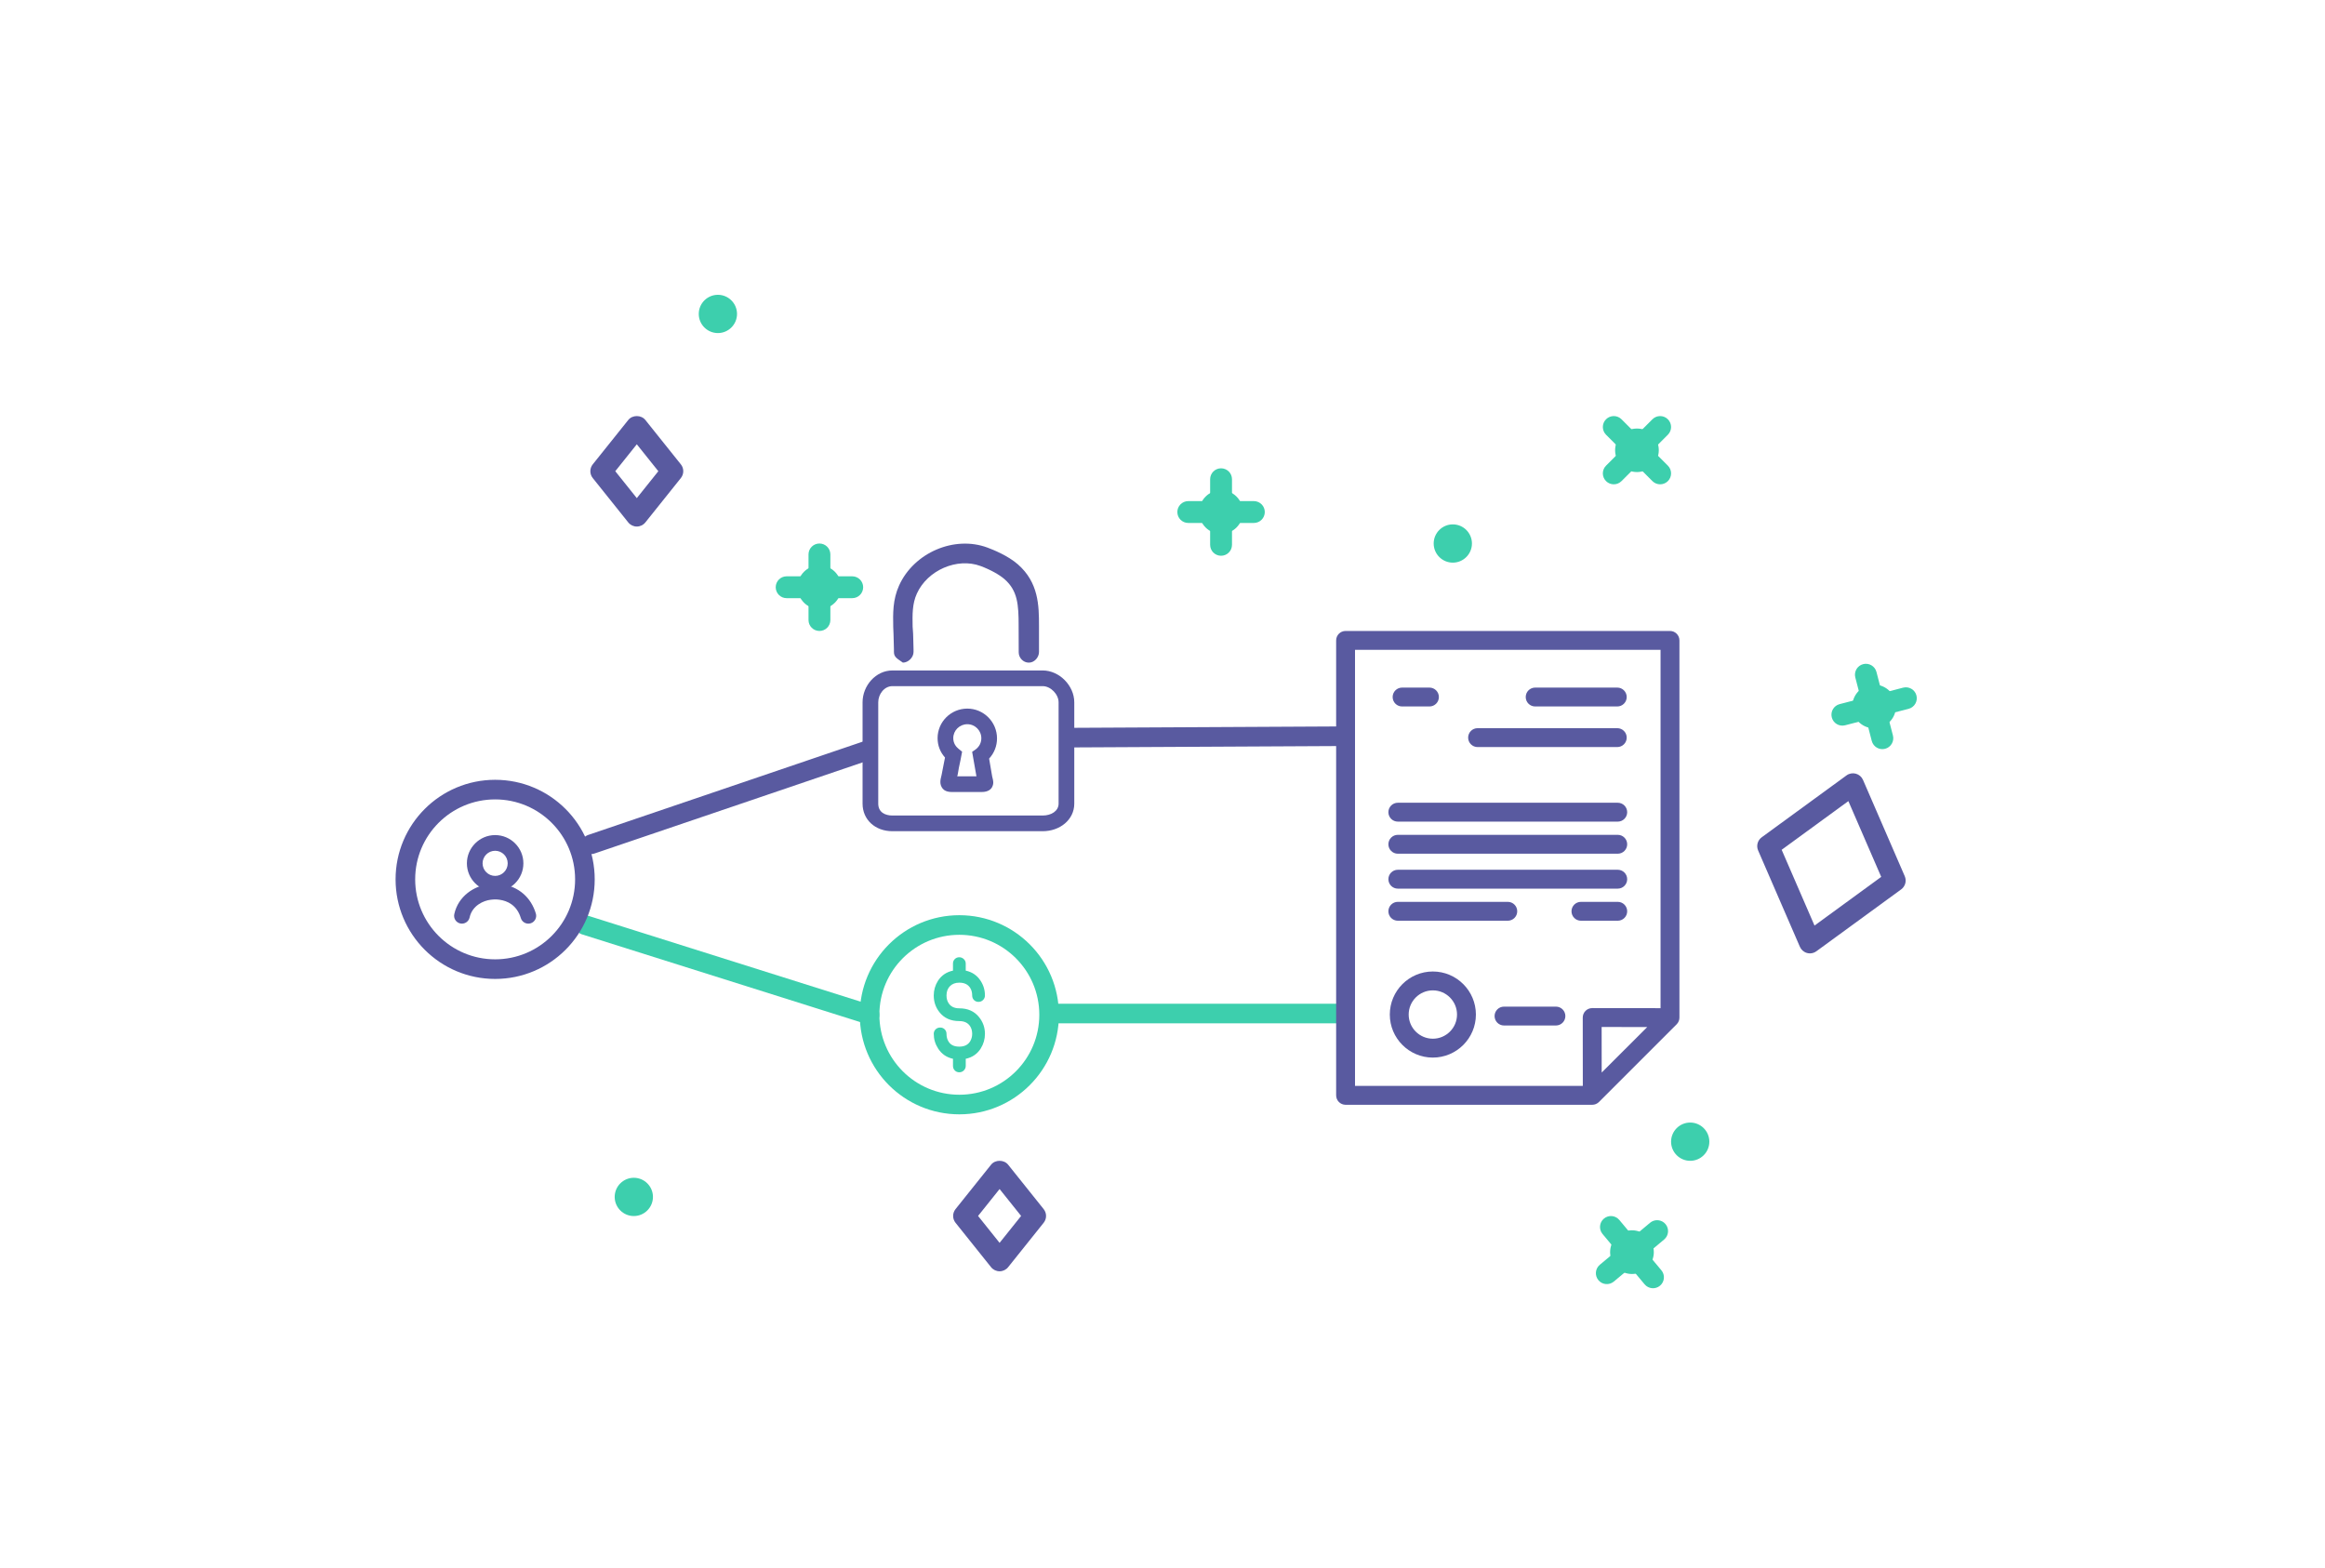<?xml version="1.0" encoding="utf-8"?>
<!-- Generator: Adobe Illustrator 16.0.0, SVG Export Plug-In . SVG Version: 6.00 Build 0)  -->
<!DOCTYPE svg PUBLIC "-//W3C//DTD SVG 1.1//EN" "http://www.w3.org/Graphics/SVG/1.1/DTD/svg11.dtd">
<svg version="1.1" preserveAspectRatio="xMinYMin meet" id="Layer_1" xmlns="http://www.w3.org/2000/svg" xmlns:xlink="http://www.w3.org/1999/xlink" x="0px" y="0px"
	 viewBox="0 0 593 400" enable-background="new 0 0 593 400" xml:space="preserve">
<path fill="#595AA0" d="M461.627,243.159c-0.245,0-0.491-0.031-0.732-0.098c-0.817-0.222-1.489-0.805-1.826-1.582l-10.652-24.568
	c-0.519-1.195-0.14-2.592,0.914-3.361l21.631-15.785c0.685-0.499,1.56-0.66,2.376-0.438c0.817,0.223,1.488,0.804,1.826,1.582
	l10.652,24.568c0.519,1.195,0.14,2.592-0.914,3.361l-21.632,15.785C462.788,242.976,462.211,243.159,461.627,243.159z
	 M454.42,216.739l8.379,19.326l17.013-12.416l-8.379-19.325L454.42,216.739z"/>
<path fill="#595AA0" d="M162.419,134.296c-0.846,0-1.648-0.386-2.176-1.047l-9.063-11.326c-0.814-1.019-0.814-2.466,0-3.484
	l9.063-11.326c1.057-1.322,3.297-1.322,4.354,0l9.062,11.326c0.815,1.019,0.815,2.466,0,3.484l-9.062,11.326
	C164.068,133.91,163.267,134.296,162.419,134.296z M156.929,120.181l5.49,6.863l5.491-6.863l-5.491-6.863L156.929,120.181z"/>
<path fill="#595AA0" d="M254.949,324.241c-0.846,0-1.648-0.386-2.176-1.047l-9.063-11.326c-0.814-1.019-0.814-2.466,0-3.484
	l9.063-11.326c1.057-1.322,3.297-1.322,4.354,0l9.062,11.326c0.815,1.019,0.815,2.466,0,3.484l-9.062,11.326
	C256.599,323.855,255.797,324.241,254.949,324.241z M249.459,310.126l5.49,6.863l5.491-6.863l-5.491-6.863L249.459,310.126z"/>
<path fill="#3DCFAD" d="M209.002,160.927c-1.54,0-2.789-1.248-2.789-2.788V141.41c0-1.54,1.249-2.788,2.789-2.788
	s2.788,1.248,2.788,2.788v16.729C211.79,159.679,210.542,160.927,209.002,160.927z"/>
<path fill="#3DCFAD" d="M217.366,152.563h-16.729c-1.54,0-2.789-1.249-2.789-2.788s1.249-2.788,2.789-2.788h16.729
	c1.539,0,2.787,1.249,2.787,2.788S218.905,152.563,217.366,152.563z"/>
<path fill="#3DCFAD" d="M209.002,155.351c-3.075,0-5.577-2.502-5.577-5.576c0-3.075,2.502-5.576,5.577-5.576
	s5.575,2.501,5.575,5.576C214.577,152.849,212.077,155.351,209.002,155.351z"/>
<path fill="#3DCFAD" d="M423.392,327.917c-1.182,0.987-2.94,0.831-3.928-0.351l-10.728-12.836c-0.987-1.182-0.829-2.94,0.353-3.928
	c1.182-0.988,2.939-0.831,3.927,0.352l10.728,12.836C424.73,325.172,424.573,326.93,423.392,327.917z"/>
<path fill="#3DCFAD" d="M424.446,316.136l-12.836,10.728c-1.182,0.987-2.941,0.83-3.929-0.352c-0.986-1.181-0.829-2.94,0.353-3.928
	l12.836-10.728c1.181-0.986,2.939-0.828,3.927,0.353C425.783,313.39,425.627,315.148,424.446,316.136z"/>
<path fill="#3DCFAD" d="M419.816,323.639c-2.36,1.972-5.884,1.656-7.855-0.702c-1.973-2.36-1.656-5.884,0.703-7.855
	s5.882-1.656,7.854,0.703C422.49,318.144,422.176,321.666,419.816,323.639z"/>
<path fill="#3DCFAD" d="M311.438,141.746c-1.54,0-2.789-1.248-2.789-2.787v-16.729c0-1.54,1.249-2.788,2.789-2.788
	c1.538,0,2.787,1.248,2.787,2.788v16.729C314.226,140.498,312.977,141.746,311.438,141.746z"/>
<path fill="#3DCFAD" d="M319.802,133.382h-16.729c-1.538,0-2.787-1.248-2.787-2.788c0-1.539,1.249-2.787,2.787-2.787h16.729
	c1.539,0,2.788,1.248,2.788,2.787C322.59,132.134,321.341,133.382,319.802,133.382z"/>
<path fill="#3DCFAD" d="M311.438,136.17c-3.076,0-5.577-2.501-5.577-5.576c0-3.074,2.501-5.576,5.577-5.576
	c3.074,0,5.575,2.502,5.575,5.576C317.014,133.669,314.513,136.17,311.438,136.17z"/>
<path fill="#3DCFAD" d="M480.801,190.979c-1.49,0.387-3.013-0.508-3.399-1.998l-4.198-16.193c-0.387-1.491,0.509-3.013,2-3.399
	c1.488-0.386,3.011,0.509,3.397,1.999l4.198,16.194C483.186,189.072,482.29,190.594,480.801,190.979z"/>
<path fill="#3DCFAD" d="M486.797,180.784l-16.193,4.199c-1.489,0.386-3.012-0.509-3.398-2c-0.386-1.489,0.51-3.011,1.999-3.397
	l16.194-4.198c1.489-0.387,3.012,0.508,3.397,1.998C489.183,178.876,488.287,180.397,486.797,180.784z"/>
<path fill="#3DCFAD" d="M479.401,185.582c-2.978,0.772-6.026-1.021-6.798-3.998c-0.771-2.976,1.021-6.025,3.999-6.798
	c2.976-0.771,6.024,1.023,6.796,3.999C484.171,181.762,482.377,184.811,479.401,185.582z"/>
<path fill="#3DCFAD" d="M411.599,123.525c-0.714,0-1.427-0.273-1.972-0.817c-1.089-1.089-1.089-2.854,0-3.942l11.828-11.828
	c1.088-1.09,2.854-1.09,3.943,0c1.088,1.088,1.088,2.854,0,3.941l-11.828,11.829C413.025,123.252,412.312,123.525,411.599,123.525z"
	/>
<path fill="#3DCFAD" d="M423.426,123.525c-0.713,0-1.426-0.272-1.971-0.816l-11.828-11.829c-1.089-1.088-1.089-2.854,0-3.942
	c1.09-1.089,2.854-1.089,3.943,0l11.828,11.828c1.088,1.089,1.088,2.854,0,3.943C424.854,123.253,424.14,123.525,423.426,123.525z"
	/>
<path fill="#3DCFAD" d="M417.512,120.4c-1.488,0-2.889-0.58-3.941-1.633c-2.175-2.178-2.175-5.715,0-7.889
	c2.106-2.105,5.777-2.106,7.885,0.001c2.168,2.173,2.169,5.708,0.004,7.884C420.401,119.82,419.002,120.4,417.512,120.4z"/>
<g>
	<path fill="#3DCFAD" d="M187.284,80.07c0,2.311-1.872,4.183-4.184,4.183c-2.31,0-4.182-1.872-4.182-4.183
		c0-2.31,1.872-4.183,4.182-4.183C185.412,75.888,187.284,77.761,187.284,80.07"/>
	<path fill="#3DCFAD" d="M183.101,84.949c-2.689,0-4.879-2.188-4.879-4.879s2.189-4.88,4.879-4.88c2.69,0,4.879,2.189,4.879,4.88
		S185.791,84.949,183.101,84.949z M183.101,76.585c-1.922,0-3.484,1.564-3.484,3.485c0,1.922,1.563,3.485,3.484,3.485
		c1.923,0,3.486-1.563,3.486-3.485C186.587,78.149,185.023,76.585,183.101,76.585z"/>
</g>
<g>
	<path fill="#3DCFAD" d="M374.729,138.622c0,2.311-1.872,4.183-4.184,4.183c-2.31,0-4.182-1.872-4.182-4.183
		c0-2.31,1.872-4.183,4.182-4.183C372.856,134.439,374.729,136.313,374.729,138.622"/>
	<path fill="#3DCFAD" d="M370.545,143.501c-2.689,0-4.879-2.188-4.879-4.879s2.189-4.88,4.879-4.88c2.69,0,4.879,2.189,4.879,4.88
		S373.235,143.501,370.545,143.501z M370.545,135.137c-1.922,0-3.484,1.564-3.484,3.485c0,1.922,1.563,3.485,3.484,3.485
		c1.923,0,3.486-1.563,3.486-3.485C374.031,136.701,372.468,135.137,370.545,135.137z"/>
</g>
<g>
	<path fill="#3DCFAD" d="M435.276,291.188c0,2.311-1.872,4.183-4.184,4.183c-2.31,0-4.182-1.872-4.182-4.183
		c0-2.31,1.872-4.183,4.182-4.183C433.404,287.005,435.276,288.878,435.276,291.188"/>
	<path fill="#3DCFAD" d="M431.093,296.066c-2.689,0-4.879-2.188-4.879-4.879s2.189-4.88,4.879-4.88c2.69,0,4.879,2.189,4.879,4.88
		S433.783,296.066,431.093,296.066z M431.093,287.702c-1.922,0-3.484,1.564-3.484,3.485c0,1.922,1.563,3.485,3.484,3.485
		c1.923,0,3.486-1.563,3.486-3.485C434.579,289.267,433.016,287.702,431.093,287.702z"/>
</g>
<g>
	<path fill="#3DCFAD" d="M165.842,305.274c0,2.311-1.872,4.183-4.184,4.183c-2.31,0-4.182-1.872-4.182-4.183
		c0-2.31,1.872-4.183,4.182-4.183C163.97,301.092,165.842,302.965,165.842,305.274"/>
	<path fill="#3DCFAD" d="M161.658,310.153c-2.689,0-4.879-2.188-4.879-4.879s2.189-4.88,4.879-4.88c2.69,0,4.879,2.189,4.879,4.88
		S164.349,310.153,161.658,310.153z M161.658,301.789c-1.922,0-3.484,1.564-3.484,3.485c0,1.922,1.563,3.485,3.484,3.485
		c1.923,0,3.486-1.563,3.486-3.485C165.145,303.354,163.581,301.789,161.658,301.789z"/>
</g>
<line fill="none" stroke="#595AA0" stroke-width="5" stroke-linecap="round" stroke-linejoin="round" stroke-miterlimit="10" x1="220.885" y1="191.507" x2="150.789" y2="215.332"/>
<line fill="none" stroke="#3DCFAD" stroke-width="5" stroke-linecap="round" stroke-linejoin="round" stroke-miterlimit="10" x1="221.789" y1="258.817" x2="149.183" y2="235.923"/>
<line fill="none" stroke="#595AA0" stroke-width="5" stroke-linecap="round" stroke-linejoin="round" stroke-miterlimit="10" x1="340.789" y1="187.784" x2="273.789" y2="188.13"/>
<line fill="none" stroke="#3DCFAD" stroke-width="5" stroke-linecap="round" stroke-linejoin="round" stroke-miterlimit="10" x1="270" y1="258.5" x2="341" y2="258.5"/>
<path fill="#595AA0" d="M134.755,235.577c0.191,0,0.386-0.027,0.578-0.085c1.058-0.319,1.657-1.436,1.338-2.492
	c-1.243-4.127-4.388-6.848-8.626-7.466c-1.376-0.2-2.248-0.159-3.472-0.008c-3.6,0.45-7.688,2.981-8.706,7.621
	c-0.237,1.079,0.445,2.146,1.524,2.383c1.076,0.235,2.146-0.446,2.382-1.524c0.687-3.123,3.651-4.305,5.295-4.51
	c0.965-0.119,1.471-0.139,2.4-0.004c1.893,0.276,4.361,1.309,5.372,4.662C133.102,235.02,133.896,235.577,134.755,235.577z"/>
<path fill="#595AA0" d="M119.084,220.193c0-3.973,3.231-7.203,7.204-7.203c3.972,0,7.204,3.23,7.204,7.203s-3.232,7.205-7.204,7.205
	C122.315,227.398,119.084,224.166,119.084,220.193z M123.084,220.193c0,1.767,1.438,3.205,3.204,3.205s3.204-1.438,3.204-3.205
	s-1.438-3.203-3.204-3.203S123.084,218.427,123.084,220.193z"/>
<circle fill="none" stroke="#595AA0" stroke-width="5" stroke-miterlimit="10" cx="126.288" cy="224.283" r="22.895"/>
<path fill="#595AA0" d="M265.935,212h-38.323c-4.387,0-7.611-2.931-7.611-7.035v-25.837c0-4.252,3.371-8.128,7.611-8.128h38.323
	c4.258,0,8.065,3.876,8.065,8.128v25.837C274,209.069,270.339,212,265.935,212z M227.611,175c-2.072,0-3.611,2.044-3.611,4.128
	v25.837c0,2.179,1.712,3.035,3.611,3.035h38.323c2.197,0,4.065-1.143,4.065-3.035v-25.837c0-2.047-2.012-4.128-4.065-4.128H227.611z
	"/>
<path fill="#595AA0" d="M250.411,202h-7.641c-1.277,0-1.988-0.422-2.359-0.895c-0.85-1.082-0.538-2.284-0.352-3.045
	c0.033-0.135,0.068-0.233,0.09-0.362c0.147-0.851,0.318-1.678,0.49-2.521c0.129-0.638,0.259-1.267,0.377-1.905l0.013-0.066
	c-1.229-1.365-1.894-3.079-1.894-4.938c0-4.158,3.4-7.539,7.579-7.539s7.578,3.408,7.578,7.597c0,1.942-0.722,3.765-2.014,5.153
	l0.771,4.515c0.022,0.134,0.059,0.267,0.091,0.396c0.16,0.635,0.402,1.45-0.126,2.403C252.734,201.298,252.024,202,250.411,202z
	 M244.114,198h4.929l-1.092-6.244l0.951-0.665c0.884-0.683,1.391-1.68,1.391-2.801c0-1.982-1.605-3.579-3.578-3.579
	c-1.974,0-3.579,1.597-3.579,3.549c0,1.342,0.719,2.211,1.322,2.701l0.932,0.758l-0.439,2.287c-0.122,0.661-0.257,1.181-0.391,1.843
	C244.404,196.612,244.249,198,244.114,198z"/>
<path fill="#595AA0" d="M230.289,169c-0.002,0-0.003,0-0.005,0c-1.381-1-2.284-1.34-2.284-2.721v-0.705
	c0-1.286-0.099-2.573-0.104-3.859c-0.002-0.617-0.065-1.224-0.075-1.821c-0.063-3.398-0.151-6.913,1.495-10.561
	c3.787-8.39,14.104-12.816,22.546-9.666c1.464,0.546,5.24,2.058,7.777,4.293c5.27,4.639,5.361,10.49,5.361,15.653v6.672
	c0,1.38-1.176,2.715-2.556,2.715h-0.078c-1.381,0-2.54-1.229-2.538-2.609l-0.021-6.729c0.005-5.444-0.242-8.988-3.574-11.922
	c-1.327-1.169-3.621-2.439-6.128-3.375c-5.964-2.225-13.56,1.058-16.257,7.032c-1.184,2.623-1.136,5.303-1.08,8.41
	c0.011,0.623,0.128,1.252,0.13,1.893c0.004,1.295,0.103,2.589,0.103,3.886v0.704C233,167.668,231.668,169,230.289,169z"/>
<circle fill="none" stroke="#3DCFAD" stroke-width="5" stroke-miterlimit="10" cx="244.684" cy="258.817" r="22.895"/>
<g>
	<path fill="#3DCFAD" d="M241.411,263.688c0,0.765,0.166,1.406,0.499,1.922c0.516,0.89,1.434,1.334,2.76,1.334
		c1.283,0,2.201-0.444,2.76-1.334c0.352-0.6,0.526-1.229,0.526-1.892c0-0.766-0.164-1.406-0.493-1.923
		c-0.561-0.911-1.49-1.366-2.793-1.366c-2.174,0-3.857-0.754-5.057-2.264c-0.971-1.219-1.459-2.646-1.459-4.279
		c0-1.345,0.363-2.596,1.087-3.753c0.891-1.364,2.159-2.224,3.817-2.575v-1.799c0-0.454,0.152-0.838,0.463-1.146
		c0.31-0.311,0.69-0.466,1.148-0.466c0.435,0,0.815,0.155,1.146,0.466c0.33,0.309,0.497,0.692,0.497,1.146v1.799
		c1.634,0.352,2.896,1.211,3.783,2.575c0.745,1.137,1.116,2.388,1.116,3.753c0,0.455-0.16,0.843-0.479,1.163
		c-0.319,0.319-0.708,0.48-1.163,0.48s-0.84-0.155-1.149-0.465c-0.308-0.31-0.465-0.704-0.465-1.179
		c0-0.744-0.164-1.376-0.493-1.892c-0.561-0.911-1.49-1.366-2.793-1.366c-0.995,0-1.785,0.296-2.372,0.885
		c-0.593,0.59-0.887,1.38-0.887,2.373c0,0.765,0.166,1.406,0.499,1.922c0.557,0.91,1.479,1.366,2.76,1.366
		c2.17,0,3.857,0.755,5.056,2.265c0.993,1.24,1.487,2.655,1.487,4.249c0,1.344-0.361,2.595-1.085,3.752
		c-0.889,1.386-2.161,2.255-3.814,2.606v1.799c0,0.453-0.16,0.843-0.483,1.163c-0.32,0.321-0.706,0.481-1.16,0.481
		c-0.458,0-0.839-0.155-1.148-0.468c-0.311-0.31-0.463-0.702-0.463-1.177v-1.799c-1.635-0.352-2.897-1.221-3.787-2.606
		c-0.742-1.157-1.117-2.408-1.117-3.752c0-0.456,0.157-0.838,0.465-1.149c0.311-0.308,0.705-0.463,1.18-0.463
		c0.458,0,0.838,0.155,1.148,0.463C241.257,262.85,241.411,263.231,241.411,263.688z"/>
</g>
<g>
	<g>
		<g>
			<path fill="#595AA0" d="M425.938,160.927h-82.742c-1.33,0-2.407,1.078-2.407,2.408v116.033c0,1.328,1.077,2.406,2.407,2.406
				h62.916c0.639,0,1.252-0.254,1.703-0.705l19.826-19.826c0.451-0.451,0.705-1.063,0.705-1.701v-96.207
				C428.347,162.005,427.268,160.927,425.938,160.927z M408.516,273.56l-0.011-11.625l11.627,0.01L408.516,273.56z M423.531,257.134
				l-17.433-0.018c-0.002,0-0.002,0-0.002,0c-0.639,0-1.252,0.254-1.703,0.705c-0.452,0.453-0.705,1.066-0.705,1.705l0.016,17.434
				h-58.101V165.741h77.928V257.134z"/>
		</g>
	</g>
	<g>
		<g>
			<path fill="#595AA0" d="M365.454,247.78c-6.054,0-10.979,4.926-10.979,10.979c0,6.055,4.926,10.979,10.979,10.979
				c6.054,0,10.979-4.924,10.979-10.979C376.434,252.706,371.509,247.78,365.454,247.78z M365.454,264.923
				c-3.398,0-6.164-2.766-6.164-6.164s2.766-6.164,6.164-6.164s6.164,2.766,6.164,6.164S368.854,264.923,365.454,264.923z"/>
		</g>
	</g>
	<g>
		<g>
			<path fill="#595AA0" d="M396.845,256.739h-13.24c-1.33,0-2.407,1.078-2.407,2.406c0,1.33,1.077,2.408,2.407,2.408h13.24
				c1.33,0,2.407-1.078,2.407-2.408C399.252,257.817,398.175,256.739,396.845,256.739z"/>
		</g>
	</g>
	<g>
		<g>
			<path fill="#595AA0" d="M364.587,175.37h-6.981c-1.329,0-2.407,1.078-2.407,2.408s1.078,2.406,2.407,2.406h6.981
				c1.329,0,2.406-1.076,2.406-2.406S365.916,175.37,364.587,175.37z"/>
		</g>
	</g>
	<g>
		<g>
			<path fill="#595AA0" d="M412.493,175.37h-20.944c-1.329,0-2.407,1.078-2.407,2.408s1.078,2.406,2.407,2.406h20.944
				c1.328,0,2.406-1.076,2.406-2.406S413.821,175.37,412.493,175.37z"/>
		</g>
	</g>
	<g>
		<g>
			<path fill="#595AA0" d="M412.493,185.722h-35.629c-1.33,0-2.407,1.078-2.407,2.408s1.077,2.408,2.407,2.408h35.629
				c1.328,0,2.406-1.078,2.406-2.408S413.821,185.722,412.493,185.722z"/>
		</g>
	</g>
	<g>
		<g>
			<path fill="#595AA0" d="M412.612,204.741h-56.091c-1.329,0-2.407,1.076-2.407,2.406s1.078,2.408,2.407,2.408h56.091
				c1.33,0,2.407-1.078,2.407-2.408S413.942,204.741,412.612,204.741z"/>
		</g>
	</g>
	<g>
		<g>
			<path fill="#595AA0" d="M412.612,212.925h-56.091c-1.329,0-2.407,1.078-2.407,2.408s1.078,2.406,2.407,2.406h56.091
				c1.33,0,2.407-1.076,2.407-2.406C415.021,214.003,413.942,212.925,412.612,212.925z"/>
		</g>
	</g>
	<g>
		<g>
			<path fill="#595AA0" d="M412.612,221.833h-56.091c-1.329,0-2.407,1.078-2.407,2.406c0,1.33,1.078,2.408,2.407,2.408h56.091
				c1.33,0,2.407-1.078,2.407-2.408C415.021,222.911,413.942,221.833,412.612,221.833z"/>
		</g>
	</g>
	<g>
		<g>
			<path fill="#595AA0" d="M412.612,230.017h-9.389c-1.329,0-2.406,1.078-2.406,2.408s1.077,2.406,2.406,2.406h9.389
				c1.33,0,2.408-1.076,2.408-2.406S413.942,230.017,412.612,230.017z"/>
		</g>
	</g>
	<g>
		<g>
			<path fill="#595AA0" d="M384.568,230.017h-28.047c-1.329,0-2.407,1.078-2.407,2.408s1.078,2.406,2.407,2.406h28.047
				c1.329,0,2.407-1.076,2.407-2.406S385.897,230.017,384.568,230.017z"/>
		</g>
	</g>
</g>
</svg>
